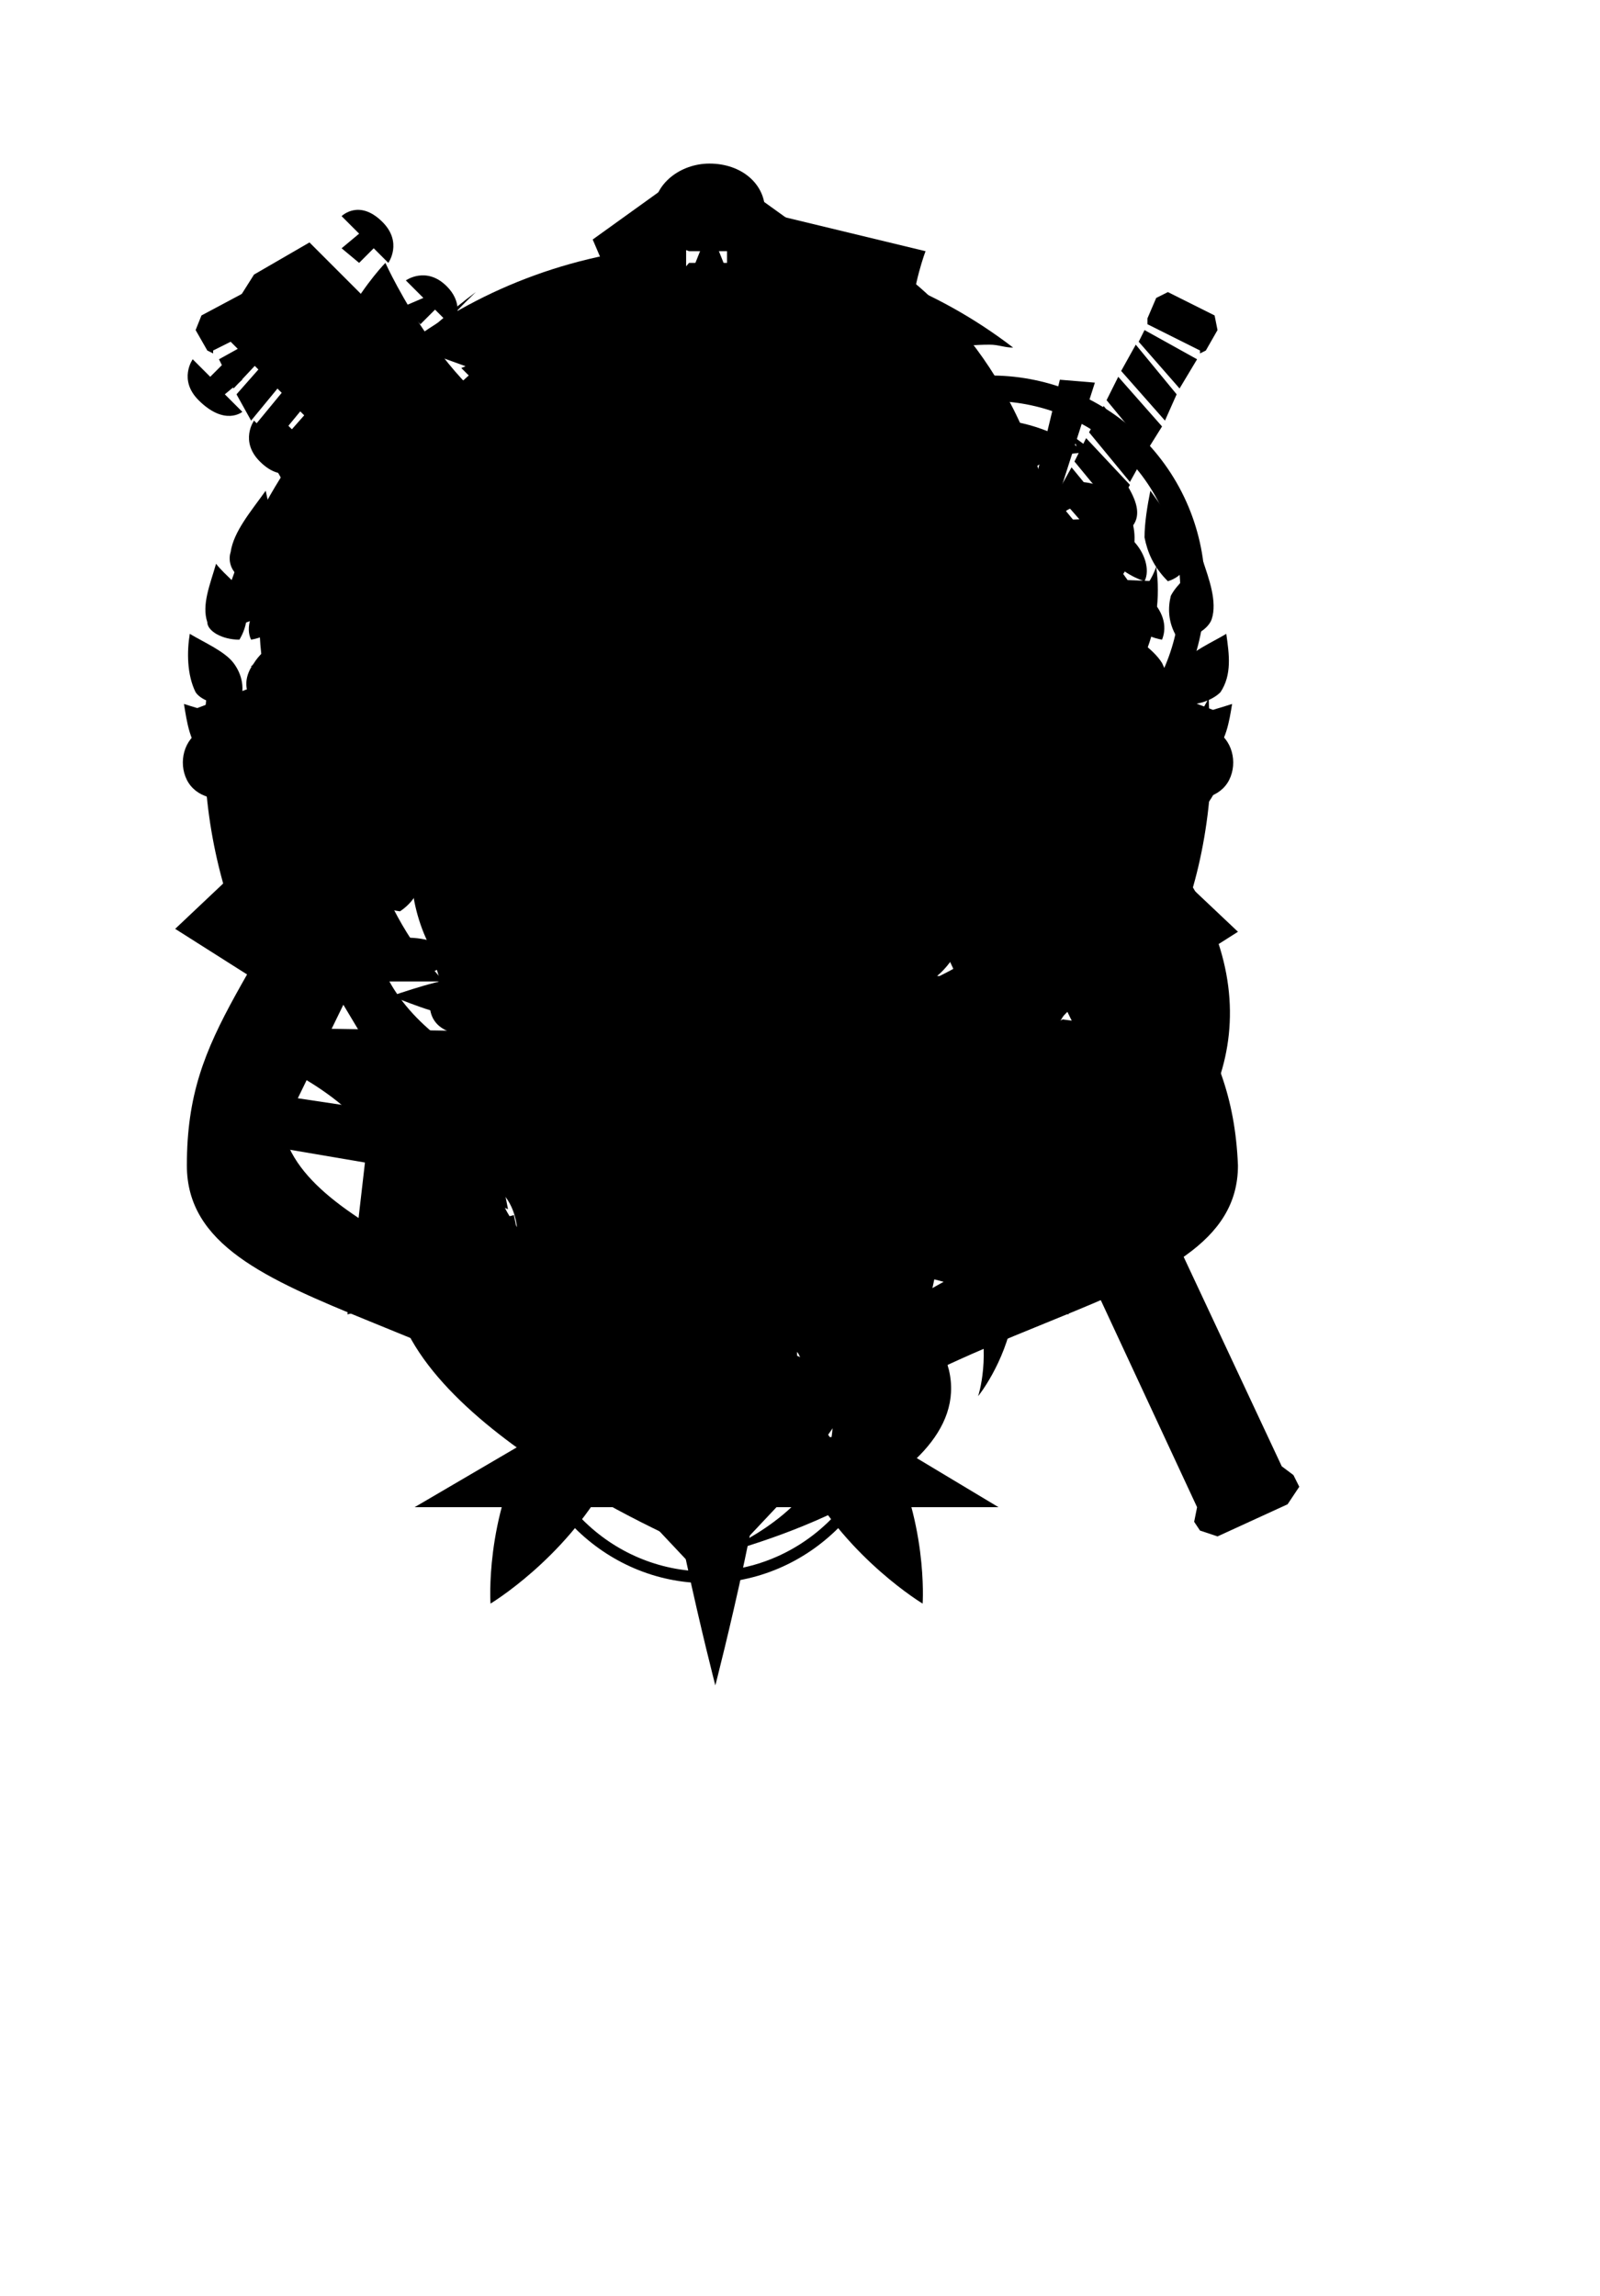 <?xml version="1.0" encoding="utf-8"?>

<svg version="1.1" xmlns="http://www.w3.org/2000/svg" xmlns:xlink="http://www.w3.org/1999/xlink" x="0px" y="0px"
	 viewBox="0 0 54.8 78.6" enable-background="new 0 0 54.8 78.6" xml:space="preserve">
	<g id='Barbarian'>
		<polygon points="44.3,50.5 43.9,50.2 37.2,35.9 37.3,35.4 37.1,35 36.4,34.9 34,36 33.7,36.6 33.8,37 34.3,37.2 
			41,51.6 40.9,52.1 41.1,52.4 41.7,52.6 44.1,51.5 44.5,50.9 			"/>
		<polygon points="32.2,23.3 26.6,11.4 25.5,11.4 25.1,10.6 24.1,10.6 23.3,10.9 22.7,11.8 23.1,12.6 22.3,13.4 
			27.9,25.3 29.2,25.6 31.6,24.5 			"/>
		
			<rect x="27.6" y="28.9" transform="matrix(0.423 0.906 -0.906 0.423 46.314 -12.255)" width="10.4" height="2.7"/>
		<path d="M26.3,23.7l-4-8.6c-1,0.2-2.2,0.2-3.5-0.1C15.5,14.1,13.2,9,13.2,9s-2.5,2.5-3,6.9l2.8,0.9l-2.9,0.5
			c0,2.2,0.5,4.8,1.8,7.7c0.3,0.7,0.6,1.3,1,1.9l3.3-1.6l-2.4,3c4.9,7,11.8,7.5,11.8,7.5s-3-6.4-1.6-9.4
			C24.7,25.3,25.5,24.4,26.3,23.7z"/>
		<path d="M28,12.7l3.8,8.2l0.7-0.4l0.8,1.6l2.8,0.1c0,0,0.8-3.6-1.2-7.8c-2-4.3-5.3-5.9-5.3-5.9L28,10.7l0.8,1.6
			L28,12.7z"/>
	</g>

	<g id='Bard'>
		<path d="M27.8,17.7c1.3,0,2.3-0.6,2.3-1.4l-2.2-6.5l2.2,0.4c-0.7,3.7,2.6,4.5,2.6,4.5c-2.7-1.7-1-6.1-1-6.1
			l-5.8-1.4l2.9,7.8c-0.3-0.1-0.6-0.2-1-0.2c-1.3,0-2.3,0.6-2.3,1.4C25.5,17.1,26.5,17.7,27.8,17.7z"/>
		<path d="M33,20.5c0.8,0.5,1.7,0.6,2.1,0.1l2.4-7.5L36.3,13l-1.5,6.2c-0.2-0.2-0.3-0.4-0.6-0.5
			c-0.8-0.5-1.7-0.6-2.1-0.1C31.8,19.1,32.2,19.9,33,20.5z"/>
		<path d="M15.8,24L6.3,26l5.5,5.6c-0.3,0-0.6,0.1-0.9,0.3c-1.1,0.5-1.7,1.4-1.4,2.1c0.3,0.7,1.4,0.8,2.5,0.3
			c1.1-0.5,1.7-1.4,1.4-2.1l-3.3-3.8l5.6-1.6l1.7,5.6c-0.4,0-0.8,0.1-1.2,0.3c-1.1,0.5-1.7,1.4-1.4,2.1c0.3,0.7,1.4,0.8,2.5,0.3
			c1.1-0.5,1.7-1.4,1.4-2.1L15.8,24z"/>
		<path d="M15.8,12.6l0.6,0.6l0.5-0.5l0.6,0.6c0,0,0.5-0.7-0.2-1.4c-0.8-0.8-1.4-0.2-1.4-0.2l0.6,0.6L15.8,12.6z"/>
		<path d="M13.8,10.5l0.6,0.6l0.5-0.5l0.6,0.6c0,0,0.5-0.7-0.2-1.4s-1.4-0.2-1.4-0.2l0.6,0.6L13.8,10.5z"/>
		<path d="M11.7,8.5L12.3,9l0.5-0.5L13.3,9c0,0,0.5-0.7-0.2-1.4c-0.8-0.8-1.4-0.2-1.4-0.2l0.6,0.6L11.7,8.5z"/>
		<path d="M11.9,16.5l-0.5,0.5l-0.6-0.6c0,0-0.5,0.7,0.2,1.4c0.8,0.8,1.4,0.2,1.4,0.2l-0.6-0.6l0.5-0.5L11.9,16.5z"
			/>
		<path d="M9.8,14.5L9.3,15l-0.6-0.6c0,0-0.5,0.7,0.2,1.4c0.8,0.8,1.4,0.2,1.4,0.2l-0.6-0.6l0.5-0.5L9.8,14.5z"/>
		<path d="M8.3,14.1l-0.6-0.6L8.3,13l-0.6-0.6l-0.5,0.5l-0.6-0.6c0,0-0.5,0.7,0.2,1.4C7.7,14.6,8.3,14.1,8.3,14.1z"
			/>
		<path d="M38.5,27.4c-5.1-5.1-14.9-5.6-14.9-5.6L17,15.9l-0.3-1.5l-6.1-6.1L8.7,9.4l-1.2,1.9l6.1,6.1l1.5,0.3
			l5.9,6.5c0,0,0.5,9.8,5.6,14.9c5.1,5.1,9.9,4.2,13,1.2C42.7,37.2,43.6,32.5,38.5,27.4z M28.4,33.6c-1.2-1.2-1.2-3.2,0-4.5
			c1.2-1.2,3.2-1.2,4.5,0c1.2,1.2,1.2,3.2,0,4.5C31.6,34.8,29.6,34.8,28.4,33.6z M34.2,39.4L33,38.2l4.5-4.5l1.1,1.1L34.2,39.4z"/>
	</g>
	
	<g id='Cleric'>
		<path d="M21,25.7c0,0,0.9,2.7,1.2,7.3c-4.3-0.8-7.7-4.1-8.7-8.3c3.6-1,7.1,0.6,7.1,0.6l2.5-2.5H8.6L11,26
			c0.4-0.3,0.8-0.5,1.2-0.7c1.2,4.8,5.2,8.4,10.1,9.2c0.1,4.1-0.2,9.4-1.9,15.6l3.2,3.4V23.2h0L21,25.7z"/>
		<path d="M21.1,10.2c-4.4,1.1-7.8,4.6-8.9,9c-0.4-0.2-0.8-0.5-1.2-0.8l-2.3,3.2h14.5v0L20.6,19
			c0,0-3.7,1.5-7.1,0.7c0.9-3.9,4-7.1,7.9-8.1c1,4.4-0.4,7-0.4,7l2.5,2.5V5.9l-3.2,2.3C20.6,8.9,20.9,9.6,21.1,10.2z"/>
		<path d="M27.8,25.3c0,0,3.5-1.6,7.1-0.6c-1,4.2-4.4,7.5-8.7,8.3c0.3-4.6,1.2-7.4,1.2-7.4l-2.5-2.5h0v30.3l3.2-3.4
			c-1.7-6.1-2-11.5-1.9-15.6c4.9-0.8,8.9-4.4,10.1-9.2c0.4,0.2,0.8,0.4,1.2,0.7l2.3-3.2H25.4L27.8,25.3z"/>
		<path d="M27,11.6c3.9,1,7,4.1,7.9,8.1c-3.3,0.9-7.1-0.7-7.1-0.7l-2.5,2.5v0h14.5l-2.3-3.2
			c-0.4,0.3-0.8,0.6-1.2,0.8c-1.1-4.4-4.6-7.8-8.9-9C27.2,10.6,27.1,11.1,27,11.6c0.2-1,0.6-2.1,1.1-3.3l-3.2-2.3v15.2l2.5-2.5
			C27.4,18.6,26,16,27,11.6z"/>
	</g>

	<g id='Druid'>
		<g>
			<path d="M33,19.9c0.4-0.9,0.1-2.5-1.1-3.1c-1.3-0.7-2.5,0-3,0.9c-0.5,0.9-0.1,1.9,0.7,2.3c0.8,0.4,1.5,0,1.8-0.6
				c0.3-0.5,0-0.9-0.3-1.1c-0.3-0.1-0.6-0.1-0.7,0.1c-0.1,0.1,0,0.3,0.2,0.3c0.1,0.1,0.2,0.2,0.1,0.4c-0.1,0.2-0.4,0.3-0.6,0.1
				c-0.4-0.2-0.6-0.7-0.3-1.3c0.3-0.6,1.1-0.8,1.7-0.5c0.6,0.3,1.3,1.2,0.7,2.3c-0.7,1.3-2.1,1.3-2.9,0.9c-0.3-0.2-0.7-0.5-1-0.9
				c-0.1,1.2,0.2,2.5,0.9,3.6c0.6,0.9,1.5,1.6,2.4,2.1c-0.3-0.5-0.5-1.1-0.5-1.6C30.8,21.5,32.5,20.7,33,19.9z"/>
			<path d="M39.6,19.4c-0.2,0.6-0.7,1.2-1.3,1.6c-1.9,1.3-3.4,0.2-4.4,0.2c-1,0.1-2.2,1.1-2.1,2.5
				c0.1,1.5,1.2,2.2,2.2,2.2c1-0.1,1.7-0.9,1.7-1.8c0-0.8-0.8-1.3-1.4-1.3c-0.6,0-0.8,0.5-0.8,0.8c0,0.3,0.2,0.6,0.4,0.6
				c0.2,0,0.2-0.2,0.2-0.3c0-0.1,0-0.3,0.3-0.3c0.3,0,0.4,0.2,0.4,0.5c0,0.5-0.3,0.9-0.9,0.9c-0.7,0-1.2-0.5-1.3-1.3
				c0-0.6,0.4-1.7,1.7-1.8c1.4-0.1,2.2,1.1,2.2,2.1c0,0.4-0.1,1-0.4,1.4c0.3-0.1,0.6-0.3,0.9-0.5C39,23.8,39.9,21.5,39.6,19.4z"/>
			<path d="M32.2,16c2.1,1,1.9,3,2.4,3.7c0.5,0.8,2.1,1.3,3.2,0.6c1.2-0.8,1.3-2.2,0.7-3c-0.6-0.8-1.6-1-2.4-0.6
				c-0.7,0.5-0.8,1.3-0.4,1.9c0.3,0.5,0.8,0.4,1.1,0.3c0.3-0.2,0.4-0.5,0.3-0.7c-0.1-0.1-0.3-0.1-0.4,0c-0.1,0.1-0.3,0.1-0.4-0.1
				c-0.2-0.2,0-0.5,0.2-0.6c0.4-0.3,0.9-0.1,1.3,0.3c0.4,0.6,0.1,1.3-0.5,1.7c-0.5,0.3-1.7,0.5-2.4-0.6c-0.8-1.2-0.1-2.5,0.7-3
				c0.4-0.2,0.9-0.4,1.6-0.4c-1.9-1.4-4.5-1.6-6.6-0.2c-0.1,0.1-0.2,0.2-0.3,0.2C31,15.6,31.6,15.7,32.2,16z"/>
			<path d="M40.1,16.2c-2.2-3.4-6.8-4.4-10.2-2.1c-3.4,2.2-4.4,6.8-2.1,10.2c2.2,3.4,6.8,4.4,10.2,2.1
				C41.3,24.2,42.3,19.6,40.1,16.2z M37.5,25.7c-3,2-7.1,1.1-9-1.9s-1.1-7.1,1.9-9c3-2,7.1-1.1,9,1.9
				C41.3,19.7,40.5,23.7,37.5,25.7z"/>
		</g>
		<g>
			<path d="M19.5,42.2c1.5,0.4,3.1,0.7,4.7,0.7c1.7,0,3.3-0.3,4.8-0.7l-4.7-3.9L19.5,42.2z"/>
			<path d="M23.4,8.4c-3.6,0.2-6.8,1.4-9.5,3.4L20,14L23.4,8.4z"/>
			<path d="M7.1,23.7C7,24.3,7,24.9,7,25.6c0,2.8,0.7,5.5,1.9,7.9l3.1-5.5L7.1,23.7z"/>
			<path d="M12.4,13c-2.5,2.3-4.2,5.3-5,8.7l6.1-2.3L12.4,13z"/>
			<path d="M9.9,35.2c1.8,2.7,4.4,4.9,7.5,6.2l-1.2-6.1L9.9,35.2z"/>
			<circle cx="24.2" cy="25.6" r="2.7"/>
			<path d="M33.9,11.8c0.3,0,0.5,0.1,0.8,0.1c-2.6-2-5.9-3.3-9.4-3.5l3.2,5.4C30,12.6,31.8,11.8,33.9,11.8z"/>
			<path d="M41.4,23.9c-1,1.9-2.6,3.4-4.6,4.2l2.9,5.2c1.2-2.3,1.8-4.9,1.8-7.7C41.5,25,41.4,24.5,41.4,23.9z"/>
			<path d="M24.2,36.3c4.9,0,9-3.3,10.3-7.7c-0.2,0-0.4,0-0.6,0c-1.8,0-3.4-0.5-4.7-1.5c-0.7,2.1-2.6,3.6-4.9,3.6
				c-2.9,0-5.2-2.3-5.2-5.2s2.3-5.2,5.2-5.2c0.4,0,0.9,0.1,1.3,0.2c0-0.1,0-0.2,0-0.3c0-1.9,0.6-3.6,1.6-4.9
				c-0.9-0.3-1.9-0.4-2.9-0.4c-5.9,0-10.7,4.8-10.7,10.7S18.3,36.3,24.2,36.3z"/>
			<path d="M31.2,41.3c3-1.3,5.5-3.4,7.3-6.1l-6.2,0.1L31.2,41.3z"/>
			<path d="M8.6,22.8l3.5,3c0-0.1,0-0.2,0-0.3c0-1.6,0.3-3,0.8-4.4L8.6,22.8z"/>
			<path d="M18.5,14.9l-4.4-1.5l0.7,4.6C15.8,16.7,17.1,15.7,18.5,14.9z"/>
			<path d="M24.2,13.5c0.9,0,1.7,0.1,2.5,0.3l-2.4-4.1l-2.4,4.1C22.7,13.6,23.4,13.5,24.2,13.5z"/>
			<path d="M15.2,33.6c-1.1-1.2-1.9-2.6-2.4-4.1l-2.3,4.1L15.2,33.6z"/>
			<path d="M29.8,40.6l0.9-4.8c-1.4,0.9-2.9,1.5-4.6,1.7L29.8,40.6z"/>
			<path d="M38.1,33.6l-2.4-4.3c-0.5,1.6-1.4,3.1-2.5,4.3L38.1,33.6z"/>
			<path d="M18,35.9l0.9,4.6l3.7-3C20.9,37.3,19.4,36.8,18,35.9z"/>
		</g>
	</g>
	
	<g id="Fighter">
		<path d="M17,24l-1-0.6l-0.6-1.2l-0.8,0.4l12.1,22.5c1.5,2.8,2.4,5.1,2.4,5.1s-1.5-2.1-3-4.8L14,23l-0.7,0.4
			l0.6,1.2l-0.1,1.2l13.8,24.9c1.5,2.7,4,4.2,4,4.2s0.2-2.9-1.3-5.6L17,24z"/>
		<path d="M8.6,25.4l11.1-6c0,0,0,0,0,0.1c0.3,0.6,1.1,0.8,1.7,0.5c0.6-0.3,0.8-1.1,0.5-1.7
			c-0.3-0.6-1.1-0.8-1.7-0.5L6.9,25c-0.6,0.3-0.8,1.1-0.5,1.7c0.3,0.6,1.1,0.8,1.7,0.5C8.7,26.9,8.9,26.1,8.6,25.4
			C8.6,25.5,8.6,25.4,8.6,25.4z"/>
		<polygon points="7.3,12.1 7.3,12 9.1,11.1 9.2,10.9 8.8,10.2 8.4,10 6.9,10.8 6.7,11.3 7.1,12 			"/>
		<polygon points="10.8,18.5 12.3,16.9 11.8,16 10.4,17.7 			"/>
		<polygon points="11.4,19.6 12.8,17.9 12.4,17 10.9,18.7 			"/>
		<polygon points="12,20.6 13.4,18.9 12.9,18.1 11.5,19.7 			"/>
		<polygon points="10.3,17.5 11.7,15.8 11.2,15 9.8,16.6 			"/>
		<polygon points="12.4,21.5 14.2,20.5 13.5,19.1 12.1,20.8 			"/>
		<polygon points="8.6,14.4 10,12.7 9.6,11.8 8.1,13.5 			"/>
		<polygon points="9.2,15.4 10.6,13.7 10.1,12.9 8.7,14.6 			"/>
		<polygon points="9.7,16.5 11.1,14.8 10.7,13.9 9.2,15.6 			"/>
		<polygon points="7.5,12.3 7.5,12.3 8,13.3 9.5,11.7 9.3,11.3 7.5,12.3 			"/>
		<path d="M41.6,25l-13.3-7.2c-0.6-0.3-1.4-0.1-1.7,0.5c-0.3,0.6-0.1,1.4,0.5,1.7s1.4,0.1,1.7-0.5c0,0,0,0,0-0.1
			l11.1,6c0,0,0,0,0,0.1c-0.3,0.6-0.1,1.4,0.5,1.7c0.6,0.3,1.4,0.1,1.7-0.5C42.4,26.1,42.2,25.3,41.6,25z"/>
		<polygon points="41.1,12 41.1,12.1 41.3,12 41.7,11.3 41.6,10.8 40,10 39.6,10.2 39.3,10.9 39.3,11.1 			"/>
		<polygon points="38.1,17.7 36.7,16 36.2,16.9 37.6,18.5 			"/>
		<polygon points="37.5,18.7 36.1,17 35.6,17.9 37.1,19.6 			"/>
		<polygon points="37,19.7 35.5,18.1 35.1,18.9 36.5,20.6 			"/>
		<polygon points="38.7,16.6 37.2,15 36.8,15.8 38.2,17.5 			"/>
		<polygon points="36.4,20.8 35,19.1 34.2,20.5 36,21.5 			"/>
		<polygon points="40.3,13.5 38.9,11.8 38.4,12.7 39.9,14.4 			"/>
		<polygon points="39.8,14.6 38.3,12.9 37.9,13.7 39.3,15.4 			"/>
		<polygon points="39.2,15.6 37.8,13.9 37.3,14.8 38.7,16.5 			"/>
		<polygon points="41,12.3 41,12.3 41,12.3 39.2,11.3 39,11.7 40.4,13.3 			"/>
		<polygon points="33.1,22.2 32.4,23.4 31.4,24 24.6,37 25.4,38.4 33.8,22.6 			"/>
		<path d="M22.3,45.4c-1.5,2.8-3,4.8-3,4.8s0.9-2.4,2.4-5.1l0.9-1.7l-0.7-1.3l-3.8,7.2c-1.5,2.7-1.3,5.6-1.3,5.6
			s2.5-1.5,4-4.2l2.9-5.3l-0.7-1.4L22.3,45.4z"/>
		<polygon points="34.5,23 25.7,39.1 26.5,40.6 34.7,25.8 34.6,24.6 35.2,23.4 			"/>
	</g>
	
	<g id="Monk">
		<path d="M19.2,48.7h10.1c0-1-0.9-1.9-2.3-2.4h-5.5C20.1,46.8,19.2,47.6,19.2,48.7z"/>
		<polygon points="21.5,45.3 21.5,45.8 27,45.8 27,45.3 25.8,44.7 22.6,44.7 			"/>
		<polygon points="18.3,49.2 14.2,51.6 34.2,51.6 30.2,49.2 			"/>
		<rect x="22.6" y="43.6" width="3.2" height="0.5"/>
		<rect x="22.6" y="36.6" width="3.2" height="0.5"/>
		<path d="M10.9,24.3c0,0,2.8,2.2,3.6,4.4c0.8,1.9,1.5,5.2,6.9,6.3v0.5l1.1,0.6h3.2l1.1-0.6V35
			c5.4-1.1,6.2-4.4,6.9-6.3c0.9-2.2,3.6-4.4,3.6-4.4H10.9z"/>
		<path d="M22.1,37.9v0.4c-1.1,0.4-1.7,1.2-1.7,2.1c0,0.9,0.6,1.7,1.7,2.1h0v0.2l0.5,0.3h3.2l0.5-0.3v-0.2
			c1.1-0.4,1.7-1.2,1.7-2.1c0-0.9-0.6-1.7-1.7-2.1v-0.4l-0.5-0.3h-3.2L22.1,37.9z"/>
		<path d="M23.1,22.5c-0.4-0.5-0.6-1.3-0.6-2.1c0-1.5,1.8-6.1,1.8-6.1s1.8,4.5,1.8,6.1c0,0.9-0.2,1.6-0.6,2.1
			c1.3-0.6,2-2.4,2-4.4c0-2.6-3.2-10.3-3.2-10.3s-3.2,7.7-3.2,10.3C21.1,20.2,21.7,21.9,23.1,22.5z"/>
	</g>
	
	<g id="Paladin">
		<path d="M23.6,8.6h1.5c0.7-0.2,1.1-0.8,1.1-1.4c0-0.9-0.8-1.6-1.9-1.6c-1,0-1.9,0.7-1.9,1.6
			C22.5,7.8,23,8.4,23.6,8.6z"/>
		<path d="M17.2,19.2h14.3l0.8,2.5c0,0,0.7-1.2,0.7-2.2s-0.3-1.6-0.3-1.6H16.1c0,0-0.3,0.6-0.3,1.6s0.7,2.2,0.7,2.2
			L17.2,19.2z"/>
		<path d="M25.1,9h-1.5L23,9.7c0,0,0.5,0.8,0.5,3.5c0,2.7-0.5,3.5-0.5,3.5l0.4,0.8h1.8l0.4-0.8c0,0-0.5-0.8-0.5-3.5
			c0-2.7,0.5-3.5,0.5-3.5L25.1,9z"/>
		<path d="M27,21.7c0,0-1.5-0.8-1.5-2h-0.6c0,0-0.1,28.8-0.2,29.8c-0.2,1-0.3,1.7-0.3,1.7s-0.1-0.7-0.3-1.7
			c-0.2-1-0.2-29.8-0.2-29.8h-0.6c0,1.2-1.5,2-1.5,2c1.8,15.1,0.7,15.1,0.7,25c0,3.3,2,11,2,11s2-7.7,2-11
			C26.3,36.8,25.2,36.8,27,21.7z"/>
		<path d="M10.9,16.8c0.4-0.6,0.6-1.3,0.9-1.9c-0.7,0.5-1.5,1.1-1.9,1.7c-0.3,0.4-0.5,1-0.2,1.4
			C10.2,17.7,10.7,17.2,10.9,16.8z"/>
		<path d="M10.5,18.9c0.4-0.6,0.6-1.2,0.9-1.8c-0.7,0.4-1.4,0.9-1.8,1.4c-0.4,0.4-0.6,1-0.4,1.4
			C9.8,19.7,10.3,19.2,10.5,18.9z"/>
		<path d="M8.6,21.9c0.6-0.1,1.1-0.5,1.4-0.9c0.4-0.6,0.5-1.2,0.8-1.8C10.1,19.6,9.3,20,9,20.5
			C8.6,20.9,8.4,21.5,8.6,21.9z"/>
		<path d="M8.2,21.9c0.3-0.5,0.3-1,0.2-1.4c-0.1-0.4-0.7-0.8-1-1.2c-0.2,0.7-0.5,1.4-0.3,2
			C7.1,21.6,7.6,21.9,8.2,21.9z"/>
		<path d="M8.7,24.1c0.6-0.2,1.1-0.6,1.3-1c0.3-0.6,0.3-1.2,0.4-1.8c-0.6,0.4-1.4,0.9-1.7,1.4
			C8.4,23.1,8.3,23.6,8.7,24.1z"/>
		<path d="M8.2,24.1c0.2-0.5,0.1-1-0.2-1.4c-0.3-0.4-1-0.7-1.5-1c-0.1,0.6-0.1,1.4,0.2,2C6.9,24,7.5,24.2,8.2,24.1z
			"/>
		<path d="M10.4,25c0.2-0.6,0.1-1.2,0.1-1.7c-0.6,0.4-1.3,1-1.6,1.5c-0.2,0.5-0.2,1,0.3,1.3
			C9.8,25.9,10.3,25.4,10.4,25z"/>
		<path d="M8.7,26.2c0.1-0.5-0.1-1-0.5-1.3c-0.4-0.4-1.3-0.6-1.9-0.8c0.1,0.6,0.2,1.4,0.7,1.8
			C7.3,26.2,8,26.4,8.7,26.2z"/>
		<path d="M10.2,28c0.6-0.3,1-0.8,1.1-1.2c0.1-0.6-0.2-1.1-0.3-1.7c-0.6,0.5-1.2,1.1-1.4,1.6
			C9.5,27.2,9.7,27.7,10.2,28z"/>
		<path d="M9.7,28.1c0-0.5-0.4-0.9-0.8-1.2c-0.5-0.3-1.5-0.4-2.2-0.5c0.2,0.6,0.5,1.3,1.2,1.7
			C8.3,28.3,9.1,28.4,9.7,28.1z"/>
		<path d="M11.7,29.7c0.6-0.3,0.9-0.9,0.9-1.3c0-0.5-0.4-1.1-0.7-1.6c-0.5,0.5-1.1,1.2-1.1,1.7
			C10.8,29,11.1,29.5,11.7,29.7z"/>
		<path d="M11.2,29.9c-0.1-0.5-0.6-0.9-1.2-1.1c-0.6-0.2-1.7-0.2-2.5-0.2c0.4,0.5,0.9,1.2,1.7,1.5
			C9.7,30.3,10.6,30.3,11.2,29.9z"/>
		<path d="M12.5,30.2c0.1,0.5,0.4,0.9,1.2,1c0.6-0.4,0.8-1,0.7-1.4c-0.1-0.5-0.7-1-1-1.5
			C13,28.9,12.4,29.7,12.5,30.2z"/>
		<path d="M13.2,31.5c-0.2-0.5-0.8-0.8-1.5-0.9c-0.7-0.1-1.9,0-2.8,0.1c0.5,0.5,1.2,1.1,2.1,1.3
			C11.7,32.1,12.6,31.9,13.2,31.5z"/>
		<path d="M16.1,32.5c0.5-0.4,0.7-1.1,0.5-1.5c-0.2-0.5-0.9-0.9-1.4-1.3c-0.3,0.6-0.7,1.4-0.5,1.9
			C14.8,32.1,15.3,32.5,16.1,32.5z"/>
		<path d="M15.6,32.8c-0.3-0.5-1-0.7-1.7-0.7c-0.8-0.1-2,0.2-3,0.4c0.7,0.4,1.5,0.9,2.5,1
			C14.1,33.6,15,33.3,15.6,32.8z"/>
		<path d="M17.2,32.8c0.2,0.4,1,0.8,1.8,0.7c0.4-0.5,0.5-1.1,0.2-1.5c-0.4-0.5-1.2-0.8-1.8-1.1
			C17.2,31.4,16.9,32.2,17.2,32.8z"/>
		<path d="M13.4,34.1c0.8,0.3,1.9,0.8,2.9,0.7c0.8,0,1.7-0.4,2.2-0.9c-0.4-0.4-1.2-0.6-2-0.5
			C15.5,33.4,14.3,33.8,13.4,34.1z"/>
		<path d="M8.5,19.9c0.5-0.4,0.7-1,0.8-1.5c0.1-0.5-0.1-1.1-0.2-1.6c-0.5,0.7-1.1,1.4-1.2,2.1
			C7.8,19.2,7.9,19.7,8.5,19.9z"/>
		<path d="M19.3,38.8c0,0,0.9-0.8,2.4-1.8c0-0.3,0-0.7,0-1c-0.9,0.5-1.9,1.1-2.8,1.8L19.3,38.8z"/>
		<path d="M21.8,34.8c0-0.1,0-0.3,0-0.4c-1.8-0.6-2.9-0.6-2.9-0.6C19.9,34.1,20.9,34.4,21.8,34.8z"/>
		<path d="M38.8,18c0.3-0.4,0.1-0.9-0.2-1.4c-0.4-0.6-1.2-1.2-1.9-1.7c0.3,0.6,0.5,1.3,0.9,1.9
			C37.8,17.2,38.2,17.7,38.8,18z"/>
		<path d="M37,17.1c0.3,0.6,0.5,1.2,0.9,1.8c0.2,0.4,0.7,0.8,1.3,1c0.2-0.4,0-1-0.4-1.4
			C38.5,17.9,37.7,17.5,37,17.1z"/>
		<path d="M38.4,21c0.3,0.4,0.8,0.8,1.4,0.9c0.2-0.5,0-1-0.4-1.4c-0.4-0.4-1.2-0.9-1.8-1.2
			C37.9,19.9,38.1,20.5,38.4,21z"/>
		<path d="M40.1,20.4c-0.1,0.4-0.1,0.9,0.2,1.4c0.6,0.1,1.1-0.3,1.2-0.6c0.2-0.6-0.1-1.4-0.3-2
			C40.8,19.6,40.3,20,40.1,20.4z"/>
		<path d="M39.8,22.7c-0.3-0.5-1.1-1-1.7-1.4c0.1,0.6,0.1,1.2,0.4,1.8c0.2,0.4,0.7,0.8,1.3,1
			C40.1,23.6,40,23.1,39.8,22.7z"/>
		<path d="M40.5,22.7c-0.3,0.4-0.4,0.9-0.2,1.4c0.6,0.1,1.2-0.1,1.5-0.4c0.4-0.6,0.3-1.3,0.2-2
			C41.5,22,40.8,22.3,40.5,22.7z"/>
		<path d="M39.5,24.7c-0.2-0.5-1-1.1-1.6-1.5c0,0.6-0.1,1.2,0.1,1.7c0.1,0.4,0.6,0.9,1.2,1.1
			C39.7,25.7,39.7,25.2,39.5,24.7z"/>
		<path d="M41.5,25.9c0.5-0.5,0.6-1.2,0.7-1.8c-0.6,0.2-1.5,0.4-1.9,0.8c-0.4,0.3-0.6,0.8-0.5,1.3
			C40.4,26.4,41.1,26.2,41.5,25.9z"/>
		<path d="M38.2,28c0.6-0.3,0.7-0.8,0.6-1.3c-0.1-0.5-0.8-1.1-1.4-1.6c-0.1,0.5-0.4,1.1-0.3,1.7
			C37.2,27.2,37.6,27.7,38.2,28z"/>
		<path d="M38.8,28.1c0.6,0.3,1.4,0.2,1.9,0c0.7-0.4,1-1.1,1.2-1.7c-0.7,0.1-1.7,0.2-2.2,0.5
			C39.1,27.2,38.8,27.6,38.8,28.1z"/>
		<path d="M36.7,29.7c0.7-0.2,0.9-0.7,0.9-1.2c0-0.5-0.6-1.2-1.1-1.7c-0.3,0.5-0.7,1-0.7,1.6
			C35.8,28.8,36.1,29.4,36.7,29.7z"/>
		<path d="M37.3,29.9c0.6,0.3,1.5,0.4,2,0.2c0.8-0.3,1.3-1,1.7-1.5c-0.8,0-1.9,0-2.5,0.2
			C37.9,29,37.4,29.4,37.3,29.9z"/>
		<path d="M34.7,31.2c0.8-0.1,1.1-0.6,1.2-1c0.1-0.5-0.5-1.3-0.9-1.8c-0.4,0.5-0.9,0.9-1,1.5
			C33.9,30.3,34.2,30.8,34.7,31.2z"/>
		<path d="M36.8,30.6c-0.7,0.1-1.2,0.4-1.5,0.9c0.6,0.4,1.5,0.6,2.1,0.4c0.9-0.2,1.6-0.8,2.1-1.3
			C38.6,30.6,37.5,30.4,36.8,30.6z"/>
		<path d="M31.9,31c-0.2,0.4,0,1,0.5,1.5c0.8,0,1.3-0.5,1.5-0.9c0.2-0.5-0.2-1.3-0.5-1.9
			C32.8,30.1,32.1,30.5,31.9,31z"/>
		<path d="M32.9,32.8c0.5,0.5,1.4,0.7,2.2,0.7c1-0.1,1.8-0.6,2.5-1c-1-0.2-2.1-0.4-3-0.4
			C33.9,32.1,33.2,32.4,32.9,32.8z"/>
		<path d="M29.5,33.5c0.8,0.1,1.5-0.3,1.8-0.7c0.3-0.5,0-1.3-0.2-2c-0.6,0.3-1.4,0.7-1.8,1.1
			C29,32.4,29.1,33,29.5,33.5z"/>
		<path d="M30,33.9c0.5,0.5,1.4,0.9,2.2,0.9c1,0,2.1-0.4,2.9-0.7c-1-0.3-2.1-0.6-3.1-0.7
			C31.2,33.3,30.4,33.5,30,33.9z"/>
		<path d="M40,19.9c0.6-0.2,0.7-0.6,0.6-1c-0.1-0.6-0.7-1.4-1.2-2.1c-0.1,0.5-0.2,1.1-0.2,1.6
			C39.3,18.9,39.5,19.4,40,19.9z"/>
		<path d="M26.9,34.8c0.9-0.4,1.9-0.8,2.9-1.1c0,0-1.1,0.1-2.9,0.6C26.9,34.5,26.9,34.7,26.9,34.8z"/>
		<path d="M27,36.9c1.5,1,2.4,1.8,2.4,1.8l0.4-1c-1-0.7-1.9-1.3-2.8-1.8C27,36.3,27,36.6,27,36.9z"/>
	</g>

	<g id="Ranger">
		<g>
			<path d="M28.7,33.8c-1.1-1.5-1.9-3.8-4.6-3.8c-2.7,0-3.4,2.4-4.6,3.8c-1.1,1.5-3.8,1.7-2.6,4.6
				c0.9,2.3,4.8,0.3,7.2,0.3c2.4,0,6.2,2,7.2-0.3C32.5,35.5,29.9,35.3,28.7,33.8z"/>
			<path d="M26.6,28.9c1.1,0.1,2.9-1.6,2.9-4.5c0-3.2-3.6-5.5-3.6-5.5s0.8,1.7-0.2,3c-0.8,1-1.1,2.5-1.1,4
				C24.6,27.5,25.5,28.8,26.6,28.9z"/>
			<path d="M30.7,24.1c0,0,0.4,1.8-0.6,3.3c-1,1.5-1.4,2.2-1.4,3.6c0,1.4,0.9,2.8,2.4,2.8c1.5,0,2.4-2.4,2.4-3.8
				C33.6,27.8,32.4,25.4,30.7,24.1z"/>
			<path d="M21.7,28.9c1.1-0.1,2-1.5,2-3c0-1.5-0.3-3-1.1-4c-1-1.3-0.2-3-0.2-3s-3.6,2.4-3.6,5.5
				C18.8,27.3,20.6,29,21.7,28.9z"/>
			<path d="M19,31c0-1.4-0.4-2.1-1.4-3.6c-1-1.5-0.6-3.3-0.6-3.3c-1.7,1.3-2.9,3.6-2.9,5.9c0,1.4,0.9,3.8,2.4,3.8
				C18.1,33.7,19,32.4,19,31z"/>
		</g>
		<path d="M24.2,13.7l3.4-3.7l1.9,4.8l4.3-2.1l0.3,5.2l4.7-0.2l-1.5,5l4.5,1.7l-3,4.1l3.6,3.4l-4.1,2.6l2.3,4.6
			L36,39.8l0.6,5.2L32,43.8l-1.1,5.1L26.9,46l-2.7,4.3L21.5,46l-3.9,2.9l-1.1-5.1L11.9,45l0.6-5.2L7.8,39l2.3-4.6L6,31.8l3.6-3.4
			l-3-4.1l4.5-1.7l-1.5-5l4.7,0.2l0.3-5.2l4.3,2.1l1.9-4.8L24.2,13.7z M21.4,13.1l-1.6,4L16,15.4l-0.2,4.4l-4-0.2l1.2,4.2l-3.8,1.4
			l2.5,3.4l-3.1,2.9l3.5,2.2l-1.9,3.9l4,0.6l-0.5,4.4l3.9-1l0.9,4.3l3.3-2.5l2.3,3.6l2.3-3.6l3.3,2.5l0.9-4.3l3.9,1l-0.5-4.4l4-0.6
			l-1.9-3.9l3.5-2.2l-3.1-2.9l2.5-3.4l-3.8-1.4l1.2-4.2l-4,0.2l-0.2-4.4l-3.7,1.8l-1.6-4l-2.9,3.1L21.4,13.1z"/>
	</g>

	<g id="Rogue">
		<path d="M14.8,32.6c0,0,2.7,11.2,9.4,11.2s9.4-11.2,9.4-11.2s-3.8,2.7-9.4,2.7S14.8,32.6,14.8,32.6z"/>
		<path d="M32,31.2c0.5-0.8,0.5-1.9-0.1-3.1l-6.7,3.1C28,32.7,30.9,32.8,32,31.2z"/>
		<path d="M23.3,31.2l-6.7-3.1c-0.6,1.1-0.6,2.3-0.1,3.1C17.5,32.8,20.4,32.7,23.3,31.2z"/>
		<path d="M36,25.5c-4-8.8-5.9-12.7-11.7-12.7s-7.8,3.9-11.7,12.7c-3.8,8.4-6.2,9.6-6.2,14.4
			c0,5.4,10.7,4.7,18,12.4c7.3-7.8,18-7.1,18-12.4C42.2,35.1,39.7,33.9,36,25.5z M26.9,47.6c-1.1,1-2,2.2-2.7,3.7
			c-0.7-1.5-1.6-2.7-2.7-3.7c-5-4.7-12.8-5.8-11.8-10.4c1-4.6,7.4-13.2,7.4-13.2l7.1,3.2l7.1-3.2c0,0,6.4,8.6,7.4,13.2
			C39.7,41.8,31.9,42.9,26.9,47.6z"/>
	</g>

	<g id="Sorcerer">
		<path d="M26.1,10.6c-6.4-0.2-9.7,2-9.4,5.2c0.3,4.3,6.4,4.5,9,4c1.8-0.4,2.6-1.1,2.9-2.2c0.2-1.1-1.1-2.4-2.7-2.4
			c-1.5,0-2.8,0.9-2.9,2.2c0.1-2.9,2.9-3.5,4.4-3.4c0.8,0,3.8,0.4,3.5,3.2c-0.3,2.5-3.6,3.7-6.6,4.5c-2.2,0.6-11.6,1.6-11.7,4.6
			c-0.2,4,7.9,3,6.1,6c-0.4,0.8,0.9,0.9,2.8,1c0,0,0,0,0,0c0.9,0.1,3.7,0.4,3.9,1.2c0.2,0.8-2.2,1.7-2.2,1.7s0.9-0.3,0,0
			c-0.9,0.3-2.4,0.8-2.8,1.5c-0.9,1.7,3,3.3,3,3.3s-1.6-1.7-0.3-2.8c1.4-1.2,6.8-2.4,6.9-3.9c0.1-1.9-12.7-2.2-12-6.4
			c0.8-4.6,17.3-3.1,17.7-10.3C35.9,13.5,31,10.8,26.1,10.6z"/>
		<path d="M21.1,29.7c1.5,1,4.9,1.8,4.9,1.8s-4.7-2.7-1.8-3c5.8-0.7-1.7-1.6,3.4-2.4c4.6-0.7,6.8-4.2,6.8-4.2
			s-4.1,2.7-10.3,3.6C20.6,26,19,28.2,21.1,29.7z"/>
		<path d="M24.2,41.4c-3.5,0-6.4,2.9-6.4,6.4c0,3.5,2.9,6.4,6.4,6.4s6.4-2.9,6.4-6.4C30.6,44.3,27.8,41.4,24.2,41.4
			z M24.2,53.8c-3.3,0-6-2.7-6-6c0-3.3,2.7-6,6-6s6,2.7,6,6C30.2,51.1,27.5,53.8,24.2,53.8z"/>
		<path d="M21.9,43.4c-0.4-0.4-1.4-0.1-2.1,0.6c-0.8,0.8-1.1,1.7-0.6,2.1c0.3,0.3,0.9,0.2,1.5-0.1
			c-0.1,0.2-0.1,0.5,0,0.6c0.2,0.2,0.6,0.1,0.9-0.3c0.3-0.3,0.4-0.7,0.3-0.9c-0.1-0.1-0.2-0.1-0.4-0.1
			C22.1,44.7,22.3,43.8,21.9,43.4z"/>
		<polygon points="25.9,43.1 26.7,44 26,44.2 26.7,45.5 24.9,45.7 25.1,44.7 24,44.2 24.9,43.2 23.6,43.4 
			24.1,42.1 22.9,43.8 23.9,43.8 23.6,44.4 24.6,44.9 24,47 23.1,46.8 22.8,45 22.8,47.1 23.9,47.4 24.3,48.1 24.3,49.4 24.6,48 
			24.3,47.2 24.8,46.2 27.2,45.8 26.7,44.5 27.9,44.3 			"/>
	</g>
	
	<g id="Warlock">
		<path d="M36.5,36.1c-0.2-0.1-0.3-0.4-0.4-0.8c1.6-2.6,2.6-3.9,2.6-7.4c0-8.9-6.5-12.4-14.5-12.4S9.7,19,9.7,27.9
			c0,3.4,1,4.7,2.6,7.4c-0.1,0.4-0.2,0.7-0.4,0.8c-0.5,0.3-1.3,0-1.3,0l-0.6,0.6c0,0,1.4,0.7,2.3,1.7c1,1.1,1.3,1.9,1.3,1.9
			s1.8-0.7,3.2,0.2c1.4,0.9,0.8,2.8,0.8,2.8l3,1.4l3.6,0.2l3.6-0.2l3-1.4c0,0-0.6-1.9,0.8-2.8c1.4-0.9,3.2-0.2,3.2-0.2
			s0.4-0.9,1.3-1.9c1-1.1,2.3-1.7,2.3-1.7l-0.6-0.6C37.8,36.1,37,36.4,36.5,36.1z M25.3,16.5l-0.8,6.3l3-2L25,26.9l5-1.8l-6.2,10
			l0.8-5.9l-2.9,1.5l2.3-5.8l-3.8,1.8L25.3,16.5z M12.8,31.6c0-1.8,1.2-3.4,3.2-4.6l7.3,11.2C17.3,37.9,12.8,35,12.8,31.6z
				M24.4,42.2L22,43.1l1.2-3.6h2.4l1,3.6L24.4,42.2z M25.6,38.2l7-11.1c1.9,1.2,3.1,2.8,3.1,4.5C35.7,35,31.3,37.8,25.6,38.2z"/>
		<polygon points="21.1,47.9 22.2,47.9 22.2,45.8 21.1,45.7 			"/>
		<polygon points="28.1,49.5 29,48.2 29,45.1 28.1,45.5 			"/>
		<polygon points="26.3,47.9 27.3,47.9 27.3,45.7 26.3,45.8 			"/>
		<polygon points="17.7,46.4 18.6,47.9 18.6,44.7 17.7,44.3 			"/>
		<polygon points="29.8,47.9 30.7,46.4 30.7,44.3 29.8,44.7 			"/>
		<polygon points="19.4,48.2 20.4,49.5 20.4,45.5 19.4,45.1 			"/>
		<polygon points="22.8,48 23.9,48 23.9,45.9 22.8,45.8 			"/>
		<polygon points="24.6,48 25.6,48 25.6,45.8 24.6,45.9 			"/>
	</g>

	<g id="Wizard">
		<polygon points="29.2,26 26.4,24.2 27.2,27.4 24.7,29.4 27.9,29.7 29.1,32.7 30.3,29.7 33.6,29.5 31.1,27.4 
			31.9,24.2 			"/>
		<polygon points="23.7,24.6 26.6,20.9 31.2,21.9 28.5,18 30.8,13.9 26.3,15.3 23.2,11.8 23.1,16.5 18.8,18.4 
			23.2,20 			"/>
		<path d="M26,47.2c-1.7-3.5-7.8-2.4-9-6.6c-1.6-5.6,3.8-8.7,2.8-13.1c-1.1-5-6.3-2.9-7.6-5.2
			c-3.3-5.6,4.1-12.3,4.1-12.3s-7.7,5.5-7.4,11.8c0.3,6,6.2,6.3,7.5,8.2c3,4.3-4,7.9-2.9,14.3c0.9,4.9,10.8,8.9,10.8,8.9
			S27.7,50.8,26,47.2z"/>
		<path d="M22,35.3c-0.3-3.6,1.5-5.2,1.5-5.2s-8.7,5.1,0.8,12.5c9.5,7.4,0,10.7,0,10.7s9.2-2.2,8.2-6.4
			C30.9,40.7,22.4,40.6,22,35.3z"/>
		<path d="M32.3,39.2c-3.2-2.7-8.1-0.9-8.7-6.8c-0.8,4.6,1.4,5.9,3.7,6.8c8.1,3,6.2,8.6,6.2,8.6
			S37.1,43.4,32.3,39.2z"/>
		<polygon points="39.6,19.9 37.1,19.8 36.2,17.4 35.2,19.8 32.7,19.9 34.7,21.5 34,24 36.2,22.6 38.3,24 
			37.7,21.5 			"/>
	</g>
</svg>
